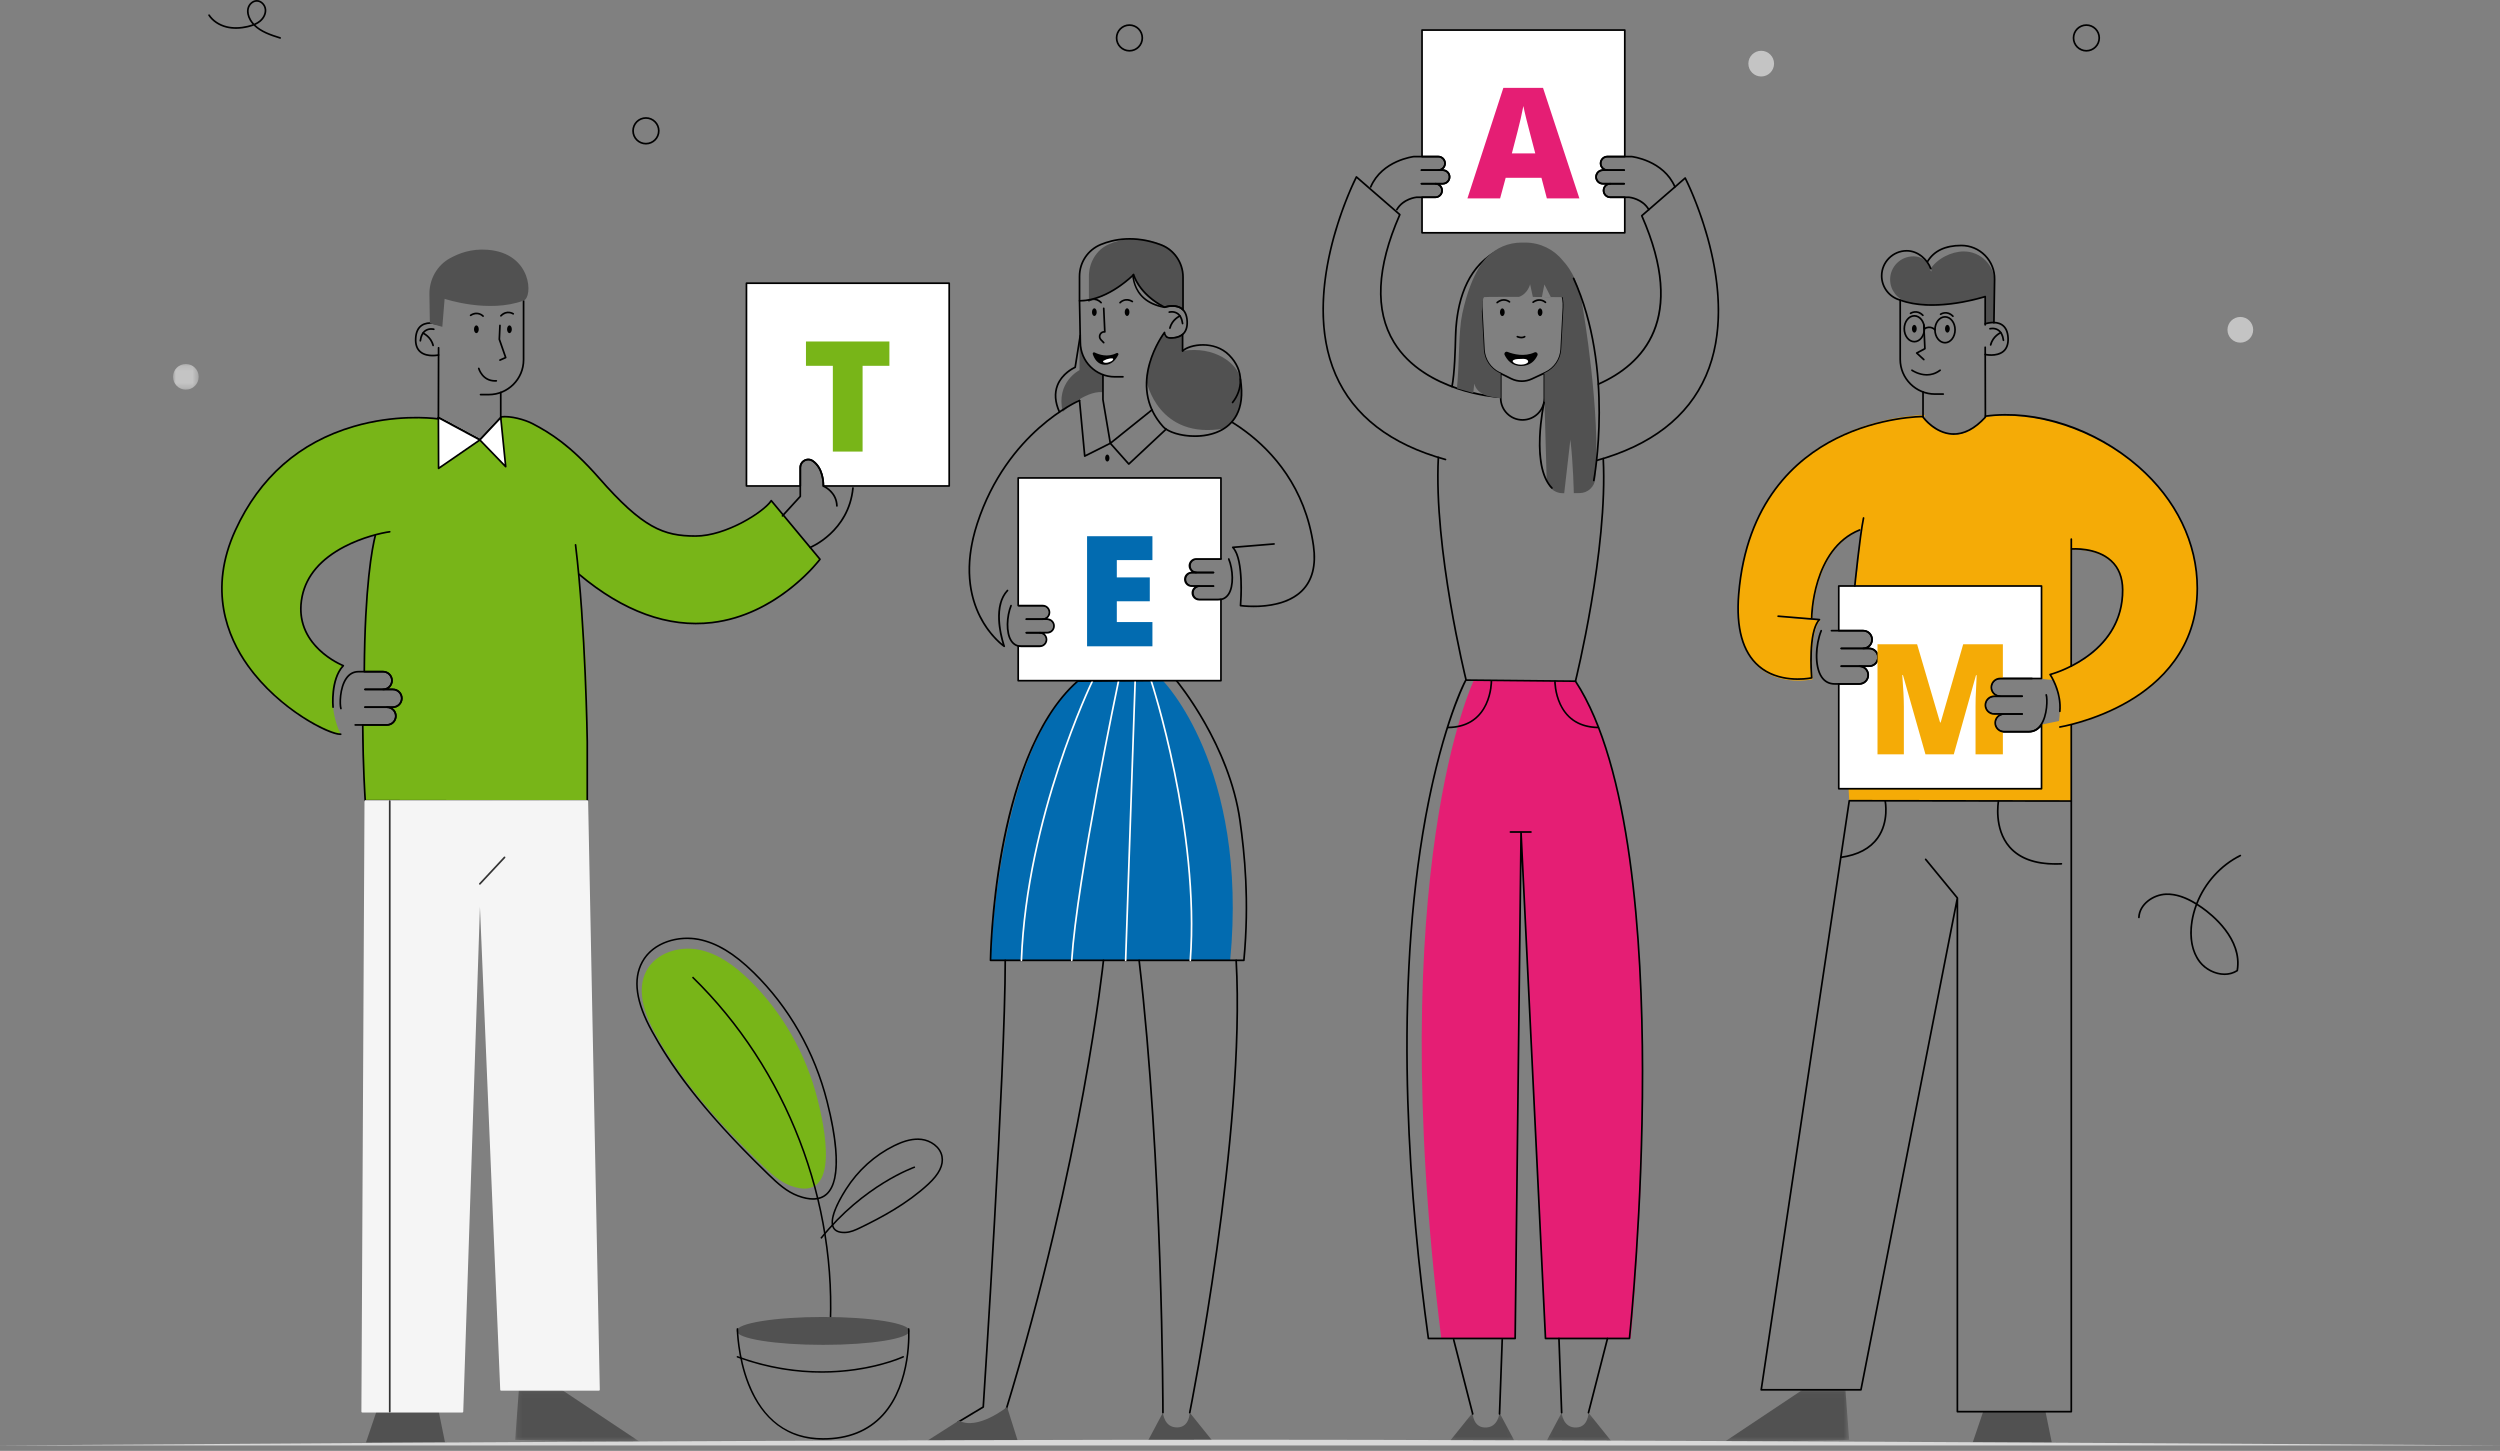 <svg xmlns="http://www.w3.org/2000/svg" xmlns:xlink="http://www.w3.org/1999/xlink" width="448" height="260" viewBox="0 0 448 260">
    <rect x="0" y="0" width="448" height="260" fill="#808080" stroke="none"/>
    <defs>
        <path id="prefix__a" d="M0.05 0.054L22.508 0.054 22.508 9.46 0.05 9.46z"/>
        <path id="prefix__c" d="M0.056 0.198L11.943 0.198 11.943 5.5 0.056 5.5z"/>
        <path id="prefix__e" d="M0.067 0.198L11.954 0.198 11.954 5.5 0.067 5.5z"/>
        <path id="prefix__g" d="M0.155 0.054L22.613 0.054 22.613 9.46 0.155 9.46z"/>
        <path id="prefix__i" d="M0 0.143L4.606 0.143 4.606 4.749 0 4.749z"/>
    </defs>
    <g fill="none" fill-rule="evenodd">
        <g>
            <g>
                <path fill="#78B518" d="M21.246 7.634c-2.564-2.501-5.568-4.762-9.087-5.452-3.52-.689-7.618.58-9.334 3.72C.888 9.45 2.5 13.845 4.458 17.38c4.928 8.897 11.906 16.492 19.237 23.554 1.465 1.41 3.003 2.84 4.914 3.546 9.315 3.445 5.933-11.205 4.835-15.528-2.04-8.025-6.255-15.52-12.198-21.318" transform="translate(-1) translate(32) translate(82.05 168)"/>
                <path fill="#000" d="M10.12.284c-3.068 0-6.384 1.288-7.947 4.16C.49 7.538 1.068 11.573 3.94 16.78c5.71 10.355 14.108 19.098 20.786 25.559 1.715 1.658 3.294 3.09 5.267 3.823 2.2.817 3.876.728 4.98-.264 1.393-1.253 1.93-3.931 1.594-7.96-.2-2.407-.716-5.26-1.53-8.48C32.79 20.58 28.24 12.592 21.877 6.358 18.422 2.974 15.322 1.104 12.12.474c-.64-.126-1.313-.19-2-.19M32.65 47c-.81 0-1.73-.19-2.756-.571-2.024-.752-3.627-2.205-5.365-3.886C11.788 30.218 6.7 22.373 3.691 16.917.769 11.62.19 7.494 1.924 4.308 3.9.673 8.577-.512 12.174.195c3.259.641 6.406 2.535 9.902 5.961 6.4 6.27 10.976 14.304 13.235 23.232 1.56 6.164 2.8 14.07-.15 16.721-.66.594-1.5.891-2.512.891M51.383 36.279c-1.216 0-2.546.373-4.125 1.15-3.488 1.718-6.461 4.407-8.599 7.778-2.064 3.254-2.85 5.655-2.212 6.76.309.537.972.79 1.968.75.907-.035 1.753-.411 2.685-.863 3.658-1.772 8.341-4.258 12.124-7.776 1.885-1.752 2.668-3.327 2.394-4.814-.311-1.684-2.014-2.755-3.536-2.943-.23-.028-.462-.042-.7-.042M38.223 53c-.997 0-1.675-.3-2.017-.894-.887-1.537.717-4.681 2.218-7.048 2.165-3.415 5.178-6.139 8.711-7.878 1.938-.955 3.522-1.315 4.982-1.136 1.623.2 3.441 1.353 3.776 3.17.294 1.588-.517 3.246-2.477 5.069-3.81 3.543-8.518 6.041-12.193 7.822-.961.466-1.835.854-2.796.891-.07.003-.137.004-.204.004" transform="translate(-1) translate(32) translate(82.05 168)"/>
                <path fill="#000" d="M35.794 71l-.282-.018C37 47.491 27.818 23.648 10.95 7.202L11.148 7c16.926 16.502 26.139 40.428 24.646 64" transform="translate(-1) translate(32) translate(82.05 168)"/>
                <path fill="#515151" d="M18.95 70.5c0 1.38 6.94 2.5 15.5 2.5 8.561 0 15.5-1.12 15.5-2.5S43.012 68 34.45 68c-8.56 0-15.5 1.12-15.5 2.5" transform="translate(-1) translate(32) translate(82.05 168)"/>
                <path fill="#000" d="M34.44 90c-7.904 0-11.696-5.409-13.486-9.946-1.93-4.897-2.003-9.859-2.003-9.909-.001-.079.062-.144.14-.145h.001c.078 0 .141.064.142.143 0 .049.073 4.964 1.986 9.81 2.556 6.476 7.003 9.76 13.22 9.76 4.453 0 8.016-1.422 10.588-4.224 5.214-5.683 4.623-15.239 4.617-15.335-.006-.08.053-.148.131-.154.075-.006.146.055.151.134.007.097.607 9.774-4.691 15.55C42.608 88.548 38.976 90 34.439 90" transform="translate(-1) translate(32) translate(82.05 168)"/>
                <path fill="#000" d="M34.208 78c-4.418 0-9.59-.682-15.165-2.726-.073-.027-.11-.108-.084-.182.028-.073.11-.11.182-.083 16.54 6.066 29.479.066 29.607.005.07-.034.155-.004.189.066s.004.155-.067.189c-.086.04-5.887 2.731-14.662 2.731M34.174 54l-.223-.17c7.69-9.609 16.815-12.8 16.907-12.83l.093.26c-.09.031-9.141 3.198-16.777 12.74" transform="translate(-1) translate(32) translate(82.05 168)"/>
            </g>
            <path fill="#F5AB06" d="M340.156 119.506l-.03-21.081.058.089s9.097-.752 9.147 7.306c.048 7.897-5.461 11.892-9.175 13.686m-2.18 9.699l-3.065.638c-.517.787-1.288 1.285-2.379 1.285h-4.404c-.878 0-1.59-.712-1.59-1.59 0-.879.712-1.59 1.59-1.59h-1.758c-.878 0-1.59-.713-1.59-1.591 0-.879.712-1.59 1.59-1.59h1.067c-.878 0-1.59-.713-1.59-1.59 0-.88.712-1.591 1.59-1.591h7.52c.066.162 1.894.25 1.894.25s1.791 2.763 1.126 7.369m24.726-23.645c0-19.666-21.5-33.082-37.972-30.85l.036.056c-5.41 6.283-10.043 1.32-11.025.112l.201-.499s-30.713-.14-33.367 32.2c-1.518 18.492 13.229 15.16 13.229 15.16s-.737-8.386 1.404-10.56l-7.49-.616 6.086.331s0-12.466 8.691-15.963l-.585 6.792c-.649 3.603-1.098 7.45-1.402 11.295h2.375c.879 0 1.59.712 1.59 1.59 0 .878-.711 1.59-1.59 1.59h1.067c.879 0 1.59.712 1.59 1.59 0 .88-.711 1.591-1.59 1.591h-1.758c.879 0 1.59.712 1.59 1.59 0 .879-.711 1.59-1.59 1.59h-2.173c-.304 11.47.369 20.93.369 20.93l39.786.057v-10.613l-.004-3.027c5.59-1.356 22.532-6.904 22.532-24.346" transform="translate(-1) translate(32)"/>
            <path fill="#FFF" d="M327.378 121.586h7.462v-16.577h-36.333v8.009h4.377c.879 0 1.59.712 1.59 1.59 0 .878-.711 1.59-1.59 1.59h1.067c.879 0 1.59.712 1.59 1.59 0 .879-.711 1.591-1.59 1.591h-1.758c.879 0 1.59.712 1.59 1.59 0 .879-.711 1.59-1.59 1.59h-3.686v18.784h36.333v-11.486c-.517.778-1.284 1.271-2.367 1.271h-4.405c-.878 0-1.59-.712-1.59-1.59 0-.879.712-1.59 1.59-1.59h-1.758c-.878 0-1.59-.713-1.59-1.591s.712-1.59 1.59-1.59h1.068c-.879 0-1.59-.712-1.59-1.59 0-.88.711-1.591 1.59-1.591" transform="translate(-1) translate(32)"/>
            <path fill="#000" d="M298.66 141.19h36.027v-10.878c-.565.644-1.308.97-2.215.97h-4.404c-.961 0-1.744-.783-1.744-1.744 0-.596.3-1.123.757-1.437h-.77c-.962 0-1.745-.783-1.745-1.744 0-.962.783-1.744 1.745-1.744h.08c-.457-.315-.757-.841-.757-1.437 0-.962.782-1.744 1.744-1.744h7.309v-16.27H298.66v7.702h4.224c.962 0 1.744.782 1.744 1.744 0 .595-.3 1.122-.757 1.437h.08c.962 0 1.744.782 1.744 1.744 0 .961-.782 1.744-1.744 1.744h-.77c.457.314.756.84.756 1.436 0 .962-.782 1.744-1.743 1.744h-3.534v18.476zm36.18.306h-36.333c-.085 0-.154-.068-.154-.153V122.56c0-.085.07-.154.154-.154h3.687c.792 0 1.436-.644 1.436-1.437 0-.792-.644-1.436-1.436-1.436-.085 0-.154-.069-.154-.154 0-.085.069-.153.154-.153h1.757c.793 0 1.437-.645 1.437-1.437s-.644-1.437-1.437-1.437h-1.067c-.085 0-.154-.069-.154-.154 0-.084.07-.153.154-.153.792 0 1.437-.645 1.437-1.437s-.645-1.437-1.437-1.437h-4.377c-.085 0-.154-.068-.154-.153v-8.009c0-.084.07-.153.154-.153h36.333c.085 0 .154.069.154.153v16.577c0 .085-.069.153-.154.153h-7.462c-.792 0-1.437.645-1.437 1.437s.645 1.437 1.437 1.437c.084 0 .153.069.153.153 0 .085-.069.154-.153.154h-1.067c-.793 0-1.438.645-1.438 1.437s.645 1.437 1.438 1.437h1.757c.085 0 .154.068.154.153 0 .085-.069.154-.154.154-.792 0-1.437.644-1.437 1.437 0 .792.645 1.436 1.437 1.436h4.404c.957 0 1.71-.404 2.24-1.201.038-.057.108-.082.173-.062.064.02.109.079.109.146v11.486c0 .085-.069.153-.154.153z" transform="translate(-1) translate(32)"/>
            <path fill="#515151" d="M315.207 48.654c-.587-1.583-1.554-2.717-3.341-2.717-2.295 0-4.155 1.86-4.155 4.155 0 1.92 1.302 3.535 3.07 4.012 5.18 1.774 13.966-.96 13.966-.96v4.784l1.571-.055.111-7.213c.048-3.085-2.444-5.61-5.529-5.604-2.143.003-4.844 1.253-6.079 3.337" transform="translate(-1) translate(32)"/>
            <path fill="#000" d="M312.474 58.913c0 .382-.19.692-.427.692-.236 0-.427-.31-.427-.692 0-.382.191-.692.427-.692s.427.31.427.692M318.401 58.913c0 .382-.191.692-.427.692s-.427-.31-.427-.692c0-.382.19-.692.427-.692.236 0 .427.31.427.692" transform="translate(-1) translate(32)"/>
            <path fill="#515151" d="M324.38 252.972L322.518 258.46 336.671 258.46 335.554 252.972z" transform="translate(-1) translate(32)"/>
            <g transform="translate(-1) translate(32) translate(277.86 249)">
                <mask id="prefix__b" fill="#fff">
                    <use xlink:href="#prefix__a"/>
                </mask>
                <path fill="#515151" d="M14.156 0.054L0.05 9.46 22.508 9.029 21.842 0.054z" mask="url(#prefix__b)"/>
            </g>
            <path fill="#000" d="M317.23 70.774h-1.48c-3.522 0-6.387-2.865-6.387-6.386v-10.56c0-.085.07-.154.154-.154.085 0 .153.07.153.154v10.56c0 3.352 2.727 6.079 6.08 6.079h1.48c.085 0 .153.069.153.153 0 .085-.068.154-.153.154" transform="translate(-1) translate(32)"/>
            <path fill="#000" d="M319.124 77.938c-.103 0-.206-.003-.309-.009-3.18-.175-5.246-2.968-5.332-3.087-.02-.026-.03-.058-.03-.09v-4.51c0-.085.07-.153.154-.153.085 0 .153.068.153.153V74.7c.262.338 2.238 2.768 5.074 2.923 1.96.106 3.909-.879 5.792-2.93l-.032-12.468c0-.085.068-.154.153-.154.085 0 .153.068.154.153l.032 12.528c0 .038-.014.075-.04.103-1.863 2.047-3.803 3.083-5.77 3.083" transform="translate(-1) translate(32)"/>
            <path fill="#000" d="M325.814 63.782c-.603 0-1.06-.097-1.1-.106-.083-.018-.135-.1-.117-.183.018-.083.1-.134.183-.117.02.004 2.001.423 3.13-.533.571-.484.835-1.248.784-2.27-.053-1.063-.394-1.813-1.014-2.23-1.137-.767-2.865-.178-2.882-.172-.08.028-.167-.014-.196-.094-.028-.08.015-.168.095-.196.076-.027 1.888-.646 3.154.206.705.474 1.092 1.305 1.15 2.47.056 1.123-.245 1.972-.894 2.521-.673.57-1.584.704-2.293.704" transform="translate(-1) translate(32)"/>
            <path fill="#000" d="M326.31 57.998h-.003c-.085-.001-.153-.071-.151-.156l.12-7.796c.024-1.57-.57-3.052-1.674-4.17-1.101-1.117-2.57-1.731-4.138-1.731h-.01c-2.821.005-4.814.957-5.923 2.83-.043.073-.138.096-.21.053-.074-.043-.098-.137-.054-.21 1.168-1.972 3.25-2.975 6.186-2.98h.01c1.651 0 3.198.647 4.358 1.822 1.161 1.178 1.787 2.737 1.762 4.391l-.12 7.796c-.002.084-.07.15-.154.15" transform="translate(-1) translate(32)"/>
            <path fill="#000" d="M324.747 58.375c-.085 0-.153-.069-.153-.154v-4.868c-1.372.419-9.423 2.703-15.131.562-2.008-.54-3.42-2.385-3.42-4.48 0-2.561 2.084-4.645 4.646-4.645 2.117 0 3.839 1.653 4.445 3.286.029.079-.012.167-.091.197-.08.03-.168-.011-.197-.09-.57-1.534-2.18-3.086-4.157-3.086-2.392 0-4.338 1.946-4.338 4.338 0 1.957 1.318 3.68 3.206 4.188 6.14 2.302 15.053-.595 15.142-.624.047-.016.098-.008.138.021.04.03.064.075.064.125v5.076c0 .085-.069.154-.154.154M313.748 64.59c-.038 0-.075-.013-.105-.04l-1.272-1.172c-.037-.033-.055-.083-.049-.132.007-.05.037-.093.08-.116l1.383-.735-.19-4.167c-.005-.084.06-.156.146-.16.093-.002.156.062.16.146l.195 4.263c.003.06-.029.115-.081.143l-1.277.68 1.114 1.024c.062.058.066.155.009.217-.03.033-.072.05-.113.05" transform="translate(-1) translate(32)"/>
            <path fill="#000" d="M318.968 56.824c-.04 0-.08-.016-.11-.047-.99-1.019-1.975-.366-2.017-.338-.07.048-.165.03-.213-.04-.048-.07-.03-.166.04-.214.012-.008 1.243-.823 2.41.378.059.06.057.158-.004.217-.03.03-.068.044-.106.044M313.581 56.66c-.04 0-.08-.015-.11-.046-.99-1.018-1.975-.366-2.016-.338-.07.047-.165.03-.214-.04-.048-.07-.03-.166.04-.214.013-.008 1.244-.824 2.41.378.06.06.058.158-.003.217-.03.03-.068.043-.107.043M314.292 67.319c-1.539 0-2.743-.835-2.76-.847-.07-.05-.086-.145-.037-.214.05-.07.144-.086.214-.037.103.073 2.557 1.767 4.872.003.066-.051.163-.038.215.03.051.067.038.163-.03.214-.836.638-1.698.85-2.474.85M328.017 61.133c-.076 0-.142-.056-.151-.134-.108-.828-.4-1.407-.87-1.72-.622-.412-1.347-.22-1.354-.218-.082.023-.166-.025-.189-.107-.022-.082.026-.167.108-.189.035-.01.868-.23 1.604.259.547.364.886 1.015 1.005 1.936.01.084-.048.16-.132.172l-.02.001" transform="translate(-1) translate(32)"/>
            <path fill="#000" d="M325.724 61.963c-.013 0-.025-.001-.037-.005-.083-.02-.133-.103-.112-.185.403-1.642 1.842-2.283 1.903-2.309.078-.034.168.002.202.08.034.077-.002.168-.08.202-.013.006-1.36.61-1.727 2.1-.018.07-.08.117-.15.117M319.916 252.818h20.105V143.7l-39.5-.057-15.734 105.259h17.569l17.242-87.944-5.642-6.868c-.053-.065-.044-.162.022-.216.065-.053.162-.044.216.022l5.686 6.922c.023.028.037.064.036.102v91.898zm20.259.308h-20.412c-.085 0-.154-.07-.154-.154v-90.474l-16.977 86.587c-.014.072-.077.124-.15.124h-17.873c-.045 0-.087-.02-.116-.054-.03-.034-.043-.078-.036-.123l15.78-105.565c.011-.076.075-.131.152-.131l39.786.057c.085 0 .153.069.153.153v109.426c0 .085-.068.154-.153.154zM338.125 130.433c-.074 0-.14-.054-.151-.129-.014-.084.043-.163.127-.176.06-.01 6.206-1.03 12.268-4.58 5.579-3.265 12.229-9.408 12.229-20.12 0-8.08-3.733-15.79-10.51-21.71-7.637-6.672-18.351-10.2-27.288-8.989-.087.01-.161-.047-.173-.131-.01-.084.048-.162.132-.173 9.16-1.242 19.711 2.23 27.531 9.061 6.845 5.98 10.615 13.772 10.615 21.941 0 10.862-6.737 17.084-12.39 20.391-6.11 3.576-12.303 4.603-12.366 4.613l-.024.002" transform="translate(-1) translate(32)"/>
            <path fill="#000" d="M338.125 127.631h-.014c-.084-.008-.146-.083-.139-.167.316-3.508-1.7-6.471-1.72-6.5-.03-.042-.036-.095-.018-.142.018-.047.057-.083.106-.095.13-.032 12.957-3.397 12.886-15.039-.014-2.16-.692-3.871-2.019-5.086-2.617-2.395-6.92-2.073-6.962-2.069-.08.008-.159-.055-.166-.14-.007-.084.056-.159.14-.166.182-.015 4.477-.338 7.194 2.148 1.393 1.274 2.106 3.061 2.12 5.311.068 11.064-11.244 14.793-12.914 15.282.435.705 1.94 3.403 1.659 6.523-.007.08-.074.14-.153.14M312.047 56.75c-.908 0-1.647.97-1.647 2.163 0 1.193.739 2.163 1.647 2.163.909 0 1.648-.97 1.648-2.163 0-1.192-.74-2.162-1.648-2.162m0 4.631c-1.077 0-1.954-1.107-1.954-2.469 0-1.362.877-2.47 1.954-2.47 1.078 0 1.955 1.108 1.955 2.47s-.877 2.47-1.955 2.47M317.547 56.937c-.908 0-1.647.97-1.647 2.163 0 1.192.739 2.162 1.647 2.162s1.647-.97 1.647-2.162c0-1.193-.739-2.163-1.647-2.163m0 4.632c-1.078 0-1.955-1.108-1.955-2.47 0-1.36.877-2.469 1.955-2.469 1.077 0 1.954 1.108 1.954 2.47 0 1.361-.877 2.47-1.954 2.47" transform="translate(-1) translate(32)"/>
            <path fill="#000" d="M315.746 59.253c-.042 0-.085-.018-.115-.052-.029-.031-.692-.763-1.704-.156-.072.043-.167.02-.21-.053-.044-.073-.02-.167.052-.21 1.237-.74 2.085.207 2.093.217.055.064.049.16-.015.216-.029.025-.065.038-.1.038M337.367 154.977c-3.767 0-6.579-1.039-8.369-3.094-2.923-3.357-2.033-8.315-2.024-8.365.016-.084.097-.138.18-.123.083.016.138.096.122.18-.009.048-.87 4.864 1.955 8.108 1.887 2.165 4.967 3.158 9.165 2.962.086-.012.157.061.16.146.004.084-.06.156-.146.16-.355.017-.703.026-1.043.026M298.872 153.79c-.076 0-.142-.055-.152-.133-.012-.083.047-.16.131-.172 2.994-.406 5.185-1.56 6.512-3.432 2.027-2.858 1.324-6.44 1.316-6.476-.017-.083.037-.164.12-.181.082-.017.164.036.181.12.008.037.737 3.75-1.366 6.714-1.38 1.944-3.64 3.141-6.721 3.559l-.021.001M291.178 121.849c-2.011 0-4.861-.418-7.126-2.385-2.91-2.527-4.131-6.899-3.63-12.994 1.36-16.587 10.302-24.399 17.562-28.031 7.872-3.938 15.523-3.952 15.58-3.944.085 0 .153.07.153.155 0 .084-.07.152-.154.152-.106-.008-7.663.017-15.452 3.917-7.186 3.598-16.034 11.338-17.384 27.776-.492 5.992.695 10.278 3.527 12.737 3.472 3.017 8.377 2.275 9.235 2.116-.085-1.09-.538-7.872 1.24-10.188l-7.105-.585c-.085-.006-.148-.08-.14-.165.006-.085.09-.146.165-.14l7.405.609c.06.005.111.043.132.1.02.055.007.118-.035.16-2.042 2.075-1.352 10.237-1.345 10.32.007.076-.044.146-.119.163-.024.005-1.044.227-2.51.227" transform="translate(-1) translate(32)"/>
            <path fill="#000" d="M293.653 110.904c-.084 0-.153-.07-.153-.154 0-.124.1-12.469 8.69-15.924.078-.031.167.006.199.085s-.007.168-.085.2c-8.397 3.377-8.497 15.517-8.497 15.64 0 .084-.069.153-.154.153M340.156 119.544c-.085 0-.154-.069-.154-.154l.02-22.784c0-.085.068-.153.153-.153.085 0 .153.068.153.153l-.019 22.785c0 .084-.068.153-.153.153M302.884 116.352h-3.933c-.085 0-.154-.069-.154-.154 0-.084.07-.153.154-.153h3.933c.792 0 1.437-.645 1.437-1.437s-.645-1.437-1.437-1.437h-5.69c-.085 0-.154-.069-.154-.153 0-.085.069-.154.153-.154h5.691c.962 0 1.744.782 1.744 1.744 0 .961-.782 1.744-1.744 1.744" transform="translate(-1) translate(32)"/>
            <path fill="#000" d="M303.952 119.533h-5c-.086 0-.154-.07-.154-.154 0-.085.068-.154.153-.154h5c.793 0 1.437-.644 1.437-1.436 0-.793-.644-1.437-1.436-1.437h-5c-.086 0-.154-.069-.154-.154 0-.084.068-.153.153-.153h5c.962 0 1.744.782 1.744 1.744 0 .961-.782 1.744-1.743 1.744" transform="translate(-1) translate(32)"/>
            <path fill="#000" d="M302.193 122.713h-4.404c-1.059 0-1.895-.444-2.484-1.32-1.353-2.009-1.096-5.941-.083-8.433.032-.079.121-.117.2-.085.079.032.116.122.084.2-.987 2.43-1.202 6.282.053 8.147.529.786 1.28 1.184 2.23 1.184h4.404c.793 0 1.437-.644 1.437-1.437 0-.792-.644-1.436-1.437-1.436h-3.242c-.085 0-.153-.07-.153-.154 0-.085.068-.154.153-.154h3.242c.962 0 1.744.783 1.744 1.744 0 .962-.782 1.744-1.744 1.744" transform="translate(-1) translate(32)"/>
            <path fill="#F5AB06" d="M312.545 115.454l4.116 14.006h.108l4.034-14.006h7.111v6.132h-.477c-.878 0-1.59.712-1.59 1.59 0 .878.712 1.59 1.59 1.59h-1.067c-.878 0-1.59.712-1.59 1.591 0 .878.712 1.59 1.59 1.59h1.544v.022c-.776.105-1.376.763-1.376 1.569 0 .805.6 1.463 1.376 1.568v4.075h-4.898v-8.65c0-.449.007-.948.02-1.497.014-.549.074-1.894.183-4.035h-.122l-3.98 14.182h-5.074l-4.035-14.209h-.121c.189 2.42.283 4.3.283 5.64v8.57h-4.722v-19.728h7.097z" transform="translate(-1) translate(32)"/>
            <path fill="#000" d="M340.175 143.7c-.085 0-.154-.069-.154-.154l-.004-13.64c0-.084.069-.153.154-.153.084 0 .153.068.153.153l.004 13.64c0 .085-.068.154-.153.154M301.383 105.163h-.016c-.084-.01-.146-.084-.137-.169.008-.087.872-8.805 1.567-12.206.017-.083.1-.137.18-.12.084.017.138.099.12.182-.69 3.385-1.553 12.087-1.562 12.175-.008.079-.074.138-.152.138M331.37 124.92h-3.933c-.961 0-1.744-.782-1.744-1.744s.783-1.744 1.744-1.744h5.69c.086 0 .155.069.155.154 0 .085-.07.153-.154.153h-5.69c-.793 0-1.438.645-1.438 1.437s.645 1.437 1.437 1.437h3.933c.085 0 .154.069.154.153 0 .085-.069.154-.154.154" transform="translate(-1) translate(32)"/>
            <path fill="#000" d="M331.37 128.1h-5c-.962 0-1.744-.782-1.744-1.743 0-.962.782-1.744 1.744-1.744h5c.085 0 .154.069.154.153 0 .085-.069.154-.154.154h-5c-.792 0-1.437.645-1.437 1.437s.645 1.437 1.437 1.437h5c.085 0 .154.068.154.153 0 .085-.069.154-.154.154" transform="translate(-1) translate(32)"/>
            <path fill="#000" d="M332.532 131.282h-4.404c-.962 0-1.744-.783-1.744-1.744 0-.962.782-1.744 1.744-1.744h3.242c.085 0 .154.068.154.153 0 .085-.069.154-.154.154h-3.242c-.792 0-1.437.644-1.437 1.437 0 .792.645 1.436 1.437 1.436h4.404c.83 0 1.518-.373 2.041-1.108 1.196-1.679 1.188-4.659.966-5.298-.027-.08.015-.167.095-.195.08-.028.167.014.195.095.234.675.248 3.815-1.005 5.576-.585.821-1.356 1.238-2.292 1.238" transform="translate(-1) translate(32)"/>
            <path fill="#515151" d="M162.45 56.932v9.392s-4.285 2.143-3.008 7.495c0 0 3.973-3.815 7.074-3.543l.134-3.124s-2.52-.47-3.632-3.566c-.565-1.571-.569-6.654-.569-6.654" transform="translate(-1) translate(32)"/>
            <path fill="#000" d="M165.529 55.935c0 .378-.19.685-.423.685-.234 0-.424-.307-.424-.685 0-.379.19-.685.424-.685.233 0 .423.306.423.685M171.397 55.935c0 .378-.19.685-.423.685-.234 0-.423-.307-.423-.685 0-.379.189-.685.423-.685.233 0 .423.306.423.685M167.817 82.081c0 .347-.174.628-.387.628-.214 0-.388-.281-.388-.628 0-.346.174-.627.388-.627.213 0 .387.281.387.627" transform="translate(-1) translate(32)"/>
            <path fill="#515151" d="M177.397 253.142l-2.82 5.302h11.886l-4.263-5.302s.002 2.552-2.146 2.651c-2.47.113-2.657-2.651-2.657-2.651" transform="translate(-1) translate(32)"/>
            <path fill="#000" d="M170.237 67.68h-1.466c-3.487 0-6.324-2.837-6.324-6.325l-.151-7.448c-.002-.085.065-.155.15-.157.093.005.155.066.157.15l.15 7.452c0 3.321 2.7 6.02 6.018 6.02h1.466c.085 0 .153.07.153.154 0 .085-.068.154-.153.154" transform="translate(-1) translate(32)"/>
            <path fill="#000" d="M167.969 79.589c-.019 0-.037-.003-.055-.01-.051-.02-.088-.064-.097-.118l-1.319-7.818-.002-4.491c0-.085.069-.154.154-.154.085 0 .153.069.153.154v4.465l1.273 7.535 7.255-5.821c.067-.053.164-.043.216.023.053.066.043.163-.023.216l-7.46 5.985c-.027.022-.061.034-.095.034M166.789 61.558c-.04 0-.08-.016-.11-.047l-.503-.523c-.293-.304-.361-.746-.174-1.124.16-.324.47-.528.82-.55l-.186-4.057c-.004-.085.061-.157.146-.16.086-.004.157.06.16.146l.194 4.22c.002.046-.016.09-.049.12s-.077.045-.122.04c-.35-.039-.585.169-.688.377-.103.207-.125.52.12.775l.503.523c.059.06.057.158-.005.217-.03.028-.068.043-.106.043M166.322 54.388c-.04 0-.08-.015-.11-.046-.979-1.008-1.954-.363-1.995-.335-.07.048-.165.03-.213-.04-.048-.07-.03-.166.04-.214.013-.008 1.232-.816 2.388.375.06.06.058.158-.003.217-.03.029-.069.043-.107.043M169.709 54.396c-.037 0-.073-.013-.102-.038-.063-.056-.07-.153-.014-.216.01-.011.986-1.1 2.405-.238.072.044.096.138.052.21-.044.073-.139.096-.211.052-1.194-.725-1.982.14-2.015.178-.03.034-.073.052-.115.052M165.16 63.162c.761.382 2.33.94 3.921.11.2-.104.422.103.321.305-.373.746-1.136 1.825-2.42 1.79-1.342-.036-1.925-1.19-2.159-1.912-.066-.205.144-.39.336-.293M180.918 58.134c-.076 0-.142-.056-.152-.134-.106-.82-.396-1.392-.861-1.701-.614-.408-1.331-.218-1.338-.216-.082.022-.166-.026-.19-.108-.022-.082.027-.166.108-.188.035-.01.861-.23 1.59.256.542.36.877 1.006.995 1.918.011.084-.048.16-.132.172h-.02" transform="translate(-1) translate(32)"/>
            <path fill="#000" d="M178.647 58.956c-.012 0-.024-.002-.037-.005-.082-.02-.133-.103-.112-.186.4-1.625 1.825-2.26 1.886-2.287.077-.033.167.003.201.08.034.078-.001.168-.08.202-.012.006-1.346.604-1.71 2.079-.016.07-.079.117-.148.117M177.68 55.21c-.009 0-.017 0-.026-.002-6.683-1.17-5.774-7.313-5.764-7.375.013-.084.09-.143.176-.128.083.014.14.093.127.176-.038.241-.867 5.907 5.513 7.024.084.015.14.094.125.178-.013.074-.077.127-.15.127" transform="translate(-1) translate(32)"/>
            <path fill="#026BB0" d="M177.276 121.858s15.475 15.41 12.173 50.238h-42.952s1.211-37.354 15.63-50.041l15.15-.197z" transform="translate(-1) translate(32)"/>
            <path fill="#000" d="M146.653 171.942h45.112c.982-10.512.138-18.796-.71-24.846-1.853-13.234-10.677-24.21-11.395-25.084l-17.473.196c-14.475 12.803-15.479 47.121-15.534 49.734m45.251.308h-45.407c-.04 0-.08-.017-.109-.046-.029-.03-.044-.069-.044-.11 0-.091.12-9.294 2.101-20.017 1.831-9.909 5.674-23.18 13.582-30.138.027-.024.062-.037.1-.038l17.603-.197c.044-.002.09.02.119.055.096.113 9.575 11.477 11.51 25.295.787 5.617 1.715 14.326.698 25.056-.007.08-.074.14-.153.14" transform="translate(-1) translate(32)"/>
            <path fill="#000" d="M182.201 253.295c-.01 0-.02 0-.03-.003-.084-.016-.138-.097-.12-.18.1-.5 10.055-50.253 8.316-81.007-.005-.085.06-.158.144-.163.098-.007.158.06.162.145 1.742 30.794-8.221 80.586-8.322 81.085-.014.073-.079.123-.15.123M177.397 253.295c-.085 0-.154-.068-.154-.153 0-.446-.048-44.957-4.266-81.028-.01-.084.05-.16.135-.171.085-.007.16.05.17.135 4.22 36.089 4.269 80.618 4.269 81.064 0 .085-.07.153-.154.153M149.138 253.295c-.015 0-.03-.002-.045-.006-.081-.025-.127-.111-.102-.192 13.861-45.269 17.563-80.664 17.599-81.017.009-.084.084-.145.168-.137.085.009.146.084.138.168-.036.353-3.741 35.779-17.611 81.076-.02.066-.081.108-.147.108M140.706 254.985c-.052 0-.103-.026-.132-.074-.043-.073-.02-.167.053-.21l4.423-2.658c.165-2.513 3.935-60.23 3.935-79.947 0-.085.068-.154.153-.154.085 0 .154.07.154.154 0 20.066-3.902 79.45-3.941 80.048-.003.05-.031.095-.074.121l-4.492 2.698c-.025.015-.052.022-.079.022" transform="translate(-1) translate(32)"/>
            <path fill="#FFF" d="M152.036 172.25h-.005c-.085-.004-.151-.075-.148-.16.956-25.713 12.618-49.862 12.736-50.103.037-.076.13-.107.205-.07.077.037.108.129.07.205-.117.24-11.75 24.334-12.704 49.98-.003.082-.071.147-.154.147M161.054 172.25h-.01c-.085-.006-.15-.08-.144-.164.956-14.708 8.33-49.805 8.404-50.158.018-.083.1-.136.182-.119.083.018.136.1.119.182-.075.353-7.444 35.428-8.398 50.115-.005.081-.073.143-.153.143M170.715 172.25h-.005c-.085-.004-.152-.075-.149-.16l1.71-50.174c.003-.085.076-.155.159-.149.084.004.15.075.148.16l-1.71 50.174c-.003.083-.07.148-.153.148M182.3 172.25h-.011c-.085-.007-.148-.08-.142-.165 1.741-23.261-6.942-49.863-7.03-50.129-.026-.08.018-.167.098-.194.08-.027.167.017.194.098.088.266 8.79 26.924 7.044 50.247-.006.081-.073.142-.153.142" transform="translate(-1) translate(32)"/>
            <path fill="#515151" d="M140.832 254.57c3.356 1.82 8.635-2.436 8.635-2.436l1.895 6.008-16.628.318 6.098-3.89z" transform="translate(-1) translate(32)"/>
            <path fill="#000" d="M171.28 83.311h-.006c-.042-.002-.08-.02-.108-.05l-3.234-3.636-4.479 2.245c-.046.023-.099.022-.143-.003-.045-.024-.074-.07-.079-.12l-.935-9.968c-.008-.084.054-.16.139-.167.085-.007.16.054.167.138l.914 9.745 4.384-2.197c.062-.03.137-.017.183.035l3.208 3.605 6.571-6.145c.062-.058.16-.054.217.008.058.062.055.159-.007.216l-6.686 6.253c-.03.027-.066.041-.105.041M155.928 111.11h-3.006c-.085 0-.153-.069-.153-.154 0-.085.068-.153.153-.153h3.006c.585 0 1.061-.476 1.061-1.062 0-.585-.476-1.062-1.061-1.062h-4.35c-.084 0-.153-.068-.153-.153 0-.085.07-.154.154-.154h4.349c.755 0 1.369.614 1.369 1.37 0 .754-.614 1.368-1.37 1.368" transform="translate(-1) translate(32)"/>
            <path fill="#000" d="M156.743 113.54h-3.82c-.086 0-.154-.068-.154-.153 0-.085.068-.153.153-.153h3.821c.586 0 1.062-.477 1.062-1.062 0-.586-.476-1.062-1.062-1.062h-3.82c-.086 0-.154-.069-.154-.154 0-.085.068-.153.153-.153h3.821c.755 0 1.37.614 1.37 1.369 0 .754-.615 1.369-1.37 1.369" transform="translate(-1) translate(32)"/>
            <path fill="#000" d="M155.4 115.972h-3.366c-.822 0-1.47-.345-1.929-1.025-1.04-1.546-.844-4.567-.066-6.479.032-.079.12-.116.2-.084.078.031.116.121.084.2-.75 1.847-.915 4.776.037 6.191.397.59.96.89 1.674.89h3.366c.586 0 1.062-.477 1.062-1.063 0-.585-.476-1.061-1.062-1.061h-2.478c-.085 0-.153-.069-.153-.154 0-.085.068-.153.153-.153h2.478c.755 0 1.369.614 1.369 1.368 0 .755-.614 1.37-1.369 1.37M186.451 102.75h-3.006c-.754 0-1.369-.613-1.369-1.368 0-.755.615-1.369 1.37-1.369h4.348c.085 0 .154.069.154.154 0 .085-.069.153-.154.153h-4.349c-.585 0-1.061.477-1.061 1.062 0 .585.476 1.062 1.061 1.062h3.006c.085 0 .154.069.154.153 0 .085-.069.154-.154.154" transform="translate(-1) translate(32)"/>
            <path fill="#000" d="M186.451 105.182h-3.821c-.755 0-1.37-.614-1.37-1.37 0-.754.615-1.368 1.37-1.368h3.821c.085 0 .154.069.154.153 0 .085-.069.154-.154.154h-3.821c-.586 0-1.062.476-1.062 1.062 0 .585.476 1.062 1.062 1.062h3.821c.085 0 .154.068.154.153 0 .085-.069.154-.154.154" transform="translate(-1) translate(32)"/>
            <path fill="#000" d="M187.339 107.612h-3.366c-.755 0-1.369-.614-1.369-1.369 0-.754.614-1.368 1.37-1.368h2.477c.085 0 .154.068.154.153 0 .085-.069.154-.154.154h-2.478c-.585 0-1.062.476-1.062 1.061 0 .586.477 1.062 1.062 1.062h3.366c.714 0 1.277-.299 1.674-.89.952-1.414.788-4.343.037-6.19-.032-.08.006-.169.084-.2.078-.032.168.005.2.084.778 1.912.974 4.933-.066 6.479-.458.68-1.107 1.024-1.929 1.024" transform="translate(-1) translate(32)"/>
            <path fill="#FFF" d="M155.847 108.526H151.46v-22.88h36.333v14.52h-4.43c-.67 0-1.215.545-1.215 1.216 0 .671.544 1.215 1.215 1.215h-.815c-.671 0-1.215.544-1.215 1.216 0 .67.544 1.215 1.215 1.215h1.343c-.671 0-1.215.544-1.215 1.215 0 .672.544 1.216 1.215 1.216h3.366c.192 0 .37-.021.536-.06v14.58h-36.333v-6.211c.154.032.317.05.492.05h3.366c.671 0 1.215-.544 1.215-1.215 0-.672-.544-1.216-1.215-1.216h1.344c.67 0 1.215-.544 1.215-1.215s-.544-1.216-1.215-1.216h-.816c.671 0 1.215-.544 1.215-1.215s-.544-1.215-1.215-1.215" transform="translate(-1) translate(32)"/>
            <path fill="#000" d="M151.615 121.826h36.026v-14.241c-.124.018-.252.027-.383.027h-3.366c-.755 0-1.369-.614-1.369-1.368 0-.428.198-.811.506-1.062h-.48c-.755 0-1.37-.614-1.37-1.369 0-.74.59-1.344 1.323-1.368-.309-.251-.506-.634-.506-1.063 0-.755.614-1.369 1.368-1.369h4.277V85.8h-36.026v22.572h4.232c.755 0 1.369.614 1.369 1.37 0 .427-.198.81-.507 1.061.733.025 1.322.63 1.322 1.369 0 .754-.614 1.369-1.369 1.369h-.48c.309.25.506.634.506 1.061 0 .755-.614 1.37-1.369 1.37h-3.366c-.113 0-.226-.008-.338-.023v5.877zm36.18.307H151.46c-.085 0-.154-.069-.154-.154v-6.211c0-.047.021-.09.057-.12.036-.029.084-.04.128-.03.153.031.303.047.461.047h3.366c.586 0 1.062-.477 1.062-1.063 0-.585-.476-1.061-1.062-1.061-.085 0-.153-.069-.153-.154 0-.085.068-.153.153-.153h1.343c.586 0 1.062-.477 1.062-1.062 0-.586-.476-1.062-1.062-1.062h-.815c-.085 0-.154-.069-.154-.154 0-.085.069-.153.154-.153.585 0 1.062-.476 1.062-1.062 0-.585-.477-1.062-1.062-1.062h-4.386c-.085 0-.154-.068-.154-.153v-22.88c0-.085.07-.153.154-.153h36.333c.085 0 .154.068.154.153v14.52c0 .086-.069.154-.154.154h-4.43c-.585 0-1.061.477-1.061 1.062 0 .586.476 1.062 1.061 1.062.085 0 .154.069.154.153 0 .085-.069.154-.154.154h-.815c-.586 0-1.062.476-1.062 1.062 0 .585.476 1.062 1.062 1.062h1.343c.085 0 .154.068.154.153 0 .085-.069.154-.154.154-.586 0-1.062.476-1.062 1.062 0 .585.476 1.061 1.062 1.061h3.366c.174 0 .343-.018.502-.055.046-.01.093 0 .13.03.036.029.058.073.058.12v14.58c0 .084-.069.153-.154.153z" transform="translate(-1) translate(32)"/>
            <path fill="#000" d="M148.955 115.972c-.03 0-.06-.01-.085-.026-.1-.066-9.9-6.8-4.896-22.167 5.387-16.545 18.286-22.102 18.416-22.156.078-.032.168.004.2.083.034.078-.003.168-.082.2-.128.054-12.9 5.563-18.242 21.968-4.35 13.362 2.624 20.083 4.387 21.52-.504-1.617-1.858-6.873.782-9.686.058-.062.155-.065.217-.007s.065.155.007.217c-2.95 3.143-.584 9.78-.56 9.847.023.063.003.133-.049.174-.028.021-.061.033-.095.033" transform="translate(-1) translate(32)"/>
            <path fill="#026BB0" d="M175.515 115.818L163.803 115.818 163.803 96.09 175.515 96.09 175.515 100.368 169.133 100.368 169.133 103.471 175.043 103.471 175.043 107.749 169.133 107.749 169.133 111.473 175.515 111.473z" transform="translate(-1) translate(32)"/>
            <path fill="#000" d="M193.647 108.818c-1.389 0-2.344-.136-2.37-.14-.08-.012-.138-.085-.13-.166.007-.082.697-8.244-1.346-10.319-.041-.042-.055-.105-.034-.16.02-.057.072-.096.131-.1l7.406-.61c.083-.007.158.056.165.14.007.085-.055.16-.14.166l-7.104.585c1.772 2.309 1.327 9.06 1.24 10.178 1.028.123 7.352.723 10.734-2.628 1.828-1.811 2.51-4.482 2.027-7.939-1.46-10.456-7.37-16.844-12.07-20.362-5.1-3.816-9.919-5.174-9.967-5.188-.082-.022-.13-.107-.107-.188.023-.082.108-.13.189-.108.048.014 4.914 1.383 10.06 5.231 4.75 3.553 10.723 10.007 12.2 20.573.497 3.558-.216 6.317-2.117 8.2-2.422 2.4-6.286 2.835-8.767 2.835" transform="translate(-1) translate(32)"/>
            <path fill="#FFF" d="M166.801 64.616c-.059.034-.122.078-.134.146-.016.098.087.172.181.205.39.134.816-.013 1.192-.18.126-.057.255-.12.342-.226.352-.434-.299-.35-.535-.313-.367.058-.724.183-1.046.368" transform="translate(-1) translate(32)"/>
            <path fill="#515151" d="M164.13 49.53c0-2.481 1.352-4.744 3.459-5.705 2.282-1.04 5.616-1.672 9.765.028 2.206.904 3.644 3.228 3.644 5.788v5.88c-1.068-1.214-3.017-.465-3.017-.465l-.301.074c-4.706-2.158-5.5-6.162-5.5-6.162s-3.454 3.991-8.05 4.912v-4.35z" transform="translate(-1) translate(32)"/>
            <path fill="#000" d="M179.119 54.671c.566 0 1.201.116 1.725.51v-5.54c0-2.505-1.57-4.773-3.907-5.644-4.657-1.735-8.349-.974-10.626-.03-2.253.934-3.708 3.118-3.708 5.563v4.219c4.994-.092 9.393-4.609 9.437-4.655.039-.04.097-.057.151-.042.055.015.096.059.11.114.007.033.811 3.303 5.393 5.724.19-.06.761-.219 1.425-.219m1.879 1.003c-.041 0-.08-.016-.11-.047-1.094-1.13-3.137-.433-3.157-.426-.04.014-.085.011-.122-.009-4.067-2.128-5.253-4.858-5.534-5.702-.909.873-5.027 4.567-9.626 4.567-.085 0-.153-.069-.153-.154V49.53c0-2.57 1.53-4.865 3.897-5.846 2.329-.966 6.1-1.745 10.852.025 2.456.915 4.107 3.3 4.107 5.931v5.88c0 .063-.039.12-.097.143-.018.007-.038.011-.057.011" transform="translate(-1) translate(32)"/>
            <path fill="#000" d="M178.737 60.757c-.598 0-1.05-.097-1.09-.105-.083-.019-.135-.1-.117-.183.018-.083.1-.135.183-.117.02.004 1.98.419 3.097-.527.566-.48.827-1.236.777-2.248-.053-1.052-.39-1.794-1.004-2.207-1.13-.759-2.835-.175-2.852-.169-.08.028-.168-.014-.196-.094-.028-.08.014-.168.094-.196.076-.026 1.87-.64 3.125.204.698.47 1.081 1.293 1.14 2.447.055 1.113-.243 1.953-.886 2.498-.667.564-1.569.697-2.271.697" transform="translate(-1) translate(32)"/>
            <path fill="#515151" d="M191.28 67.918c-.467-2.804-4.69-5.982-10.36-5.033v-2.954c-.72.616-1.803.684-2.548.641-.47-.027-.835-.419-.843-.89 0 0-2.947 3.872-3.116 8.678l.043-.058s2.042 10.565 13.894 8.493c2.248-1.437 3.715-4.17 2.93-8.877" transform="translate(-1) translate(32)"/>
            <path fill="#000" d="M183.11 78.315c-2.54 0-4.895-.759-5.789-1.75-6.88-7.63.166-16.99.238-17.085.04-.052.109-.072.171-.051.062.02.104.079.104.145.002.452.352.821.798.84.649.025 1.554-.056 2.186-.598.046-.04.11-.049.164-.023.055.025.09.079.09.139v2.954c0 .085-.07.154-.154.154-.085 0-.153-.069-.153-.154v-2.648c-.678.438-1.521.51-2.146.482-.476-.02-.873-.33-1.025-.759-1.114 1.63-6.076 9.71-.045 16.398 1.342 1.488 6.442 2.427 9.956.732 2.173-1.048 4.566-3.486 3.622-9.147-.014-.084.043-.163.127-.177.08-.015.162.043.176.126.975 5.849-1.524 8.38-3.792 9.475-1.39.67-2.993.947-4.528.947" transform="translate(-1) translate(32)"/>
            <path fill="#000" d="M189.875 72.28c-.034 0-.068-.01-.097-.033-.066-.053-.076-.15-.023-.216 1.7-2.118 2.168-5.507-.62-8.303-2.654-2.662-6.937-1.814-8.112-.73-.061.058-.159.054-.216-.009-.058-.062-.054-.16.008-.217 1.427-1.317 5.908-1.899 8.538.74 2.922 2.93 2.428 6.487.641 8.711-.03.038-.074.058-.12.058M158.846 73.973c-.06 0-.115-.034-.14-.091-.804-1.79-.921-3.437-.35-4.892.816-2.08 2.755-3.082 3.176-3.279l.892-5.598c.013-.084.09-.141.175-.128.084.014.141.093.128.176l-.905 5.68c-.008.053-.042.097-.091.118-.022.01-2.241.976-3.09 3.145-.539 1.376-.423 2.94.345 4.652.034.078 0 .168-.077.203-.02.01-.042.014-.063.014" transform="translate(-1) translate(32)"/>
            <path fill="#FFF" d="M257.048 28.06h3.113V5.384h-36.333V28.06h2.903c.671 0 1.215.545 1.215 1.216 0 .671-.544 1.215-1.215 1.215h.815c.672 0 1.216.544 1.216 1.216 0 .671-.544 1.215-1.216 1.215h-1.343c.671 0 1.215.544 1.215 1.215 0 .672-.544 1.216-1.215 1.216h-2.375v6.364h36.333v-6.364h-2.585c-.671 0-1.215-.544-1.215-1.216 0-.67.544-1.215 1.215-1.215h-1.343c-.671 0-1.215-.544-1.215-1.215 0-.672.544-1.216 1.215-1.216h.815c-.67 0-1.215-.544-1.215-1.215s.544-1.216 1.215-1.216" transform="translate(-1) translate(32)"/>
            <path fill="#000" d="M223.982 41.563h36.026v-6.057h-2.432c-.755 0-1.369-.614-1.369-1.369 0-.428.198-.81.506-1.061h-.48c-.755 0-1.37-.615-1.37-1.37 0-.739.59-1.343 1.323-1.367-.309-.252-.506-.635-.506-1.063 0-.755.614-1.37 1.369-1.37h2.959V5.538h-36.026v22.37h2.749c.755 0 1.369.614 1.369 1.369 0 .428-.198.811-.507 1.063.734.024 1.323.628 1.323 1.368 0 .754-.615 1.369-1.37 1.369h-.48c.309.25.506.633.506 1.061 0 .755-.614 1.37-1.369 1.37h-2.221v6.056zm36.18.308h-36.334c-.084 0-.153-.07-.153-.154v-6.364c0-.085.069-.154.153-.154h2.375c.586 0 1.062-.476 1.062-1.062 0-.585-.476-1.061-1.062-1.061-.085 0-.153-.07-.153-.154 0-.085.068-.154.153-.154h1.344c.585 0 1.061-.476 1.061-1.061 0-.586-.476-1.062-1.061-1.062h-.816c-.085 0-.154-.069-.154-.154 0-.085.07-.153.154-.153.586 0 1.062-.477 1.062-1.062 0-.586-.476-1.062-1.062-1.062h-2.903c-.084 0-.153-.069-.153-.154V5.384c0-.085.069-.154.153-.154h36.334c.084 0 .153.069.153.154V28.06c0 .085-.069.154-.153.154h-3.113c-.586 0-1.062.476-1.062 1.062 0 .585.476 1.062 1.062 1.062.084 0 .153.068.153.153 0 .085-.069.154-.153.154h-.816c-.586 0-1.062.476-1.062 1.062 0 .585.476 1.061 1.062 1.061h1.343c.085 0 .154.07.154.154 0 .085-.069.154-.154.154-.586 0-1.062.476-1.062 1.061 0 .586.476 1.062 1.062 1.062h2.586c.084 0 .153.069.153.154v6.364c0 .085-.069.154-.153.154z" transform="translate(-1) translate(32)"/>
            <path fill="#E51E74" d="M251.325 122.071l-18.202-.182s-16.323 33.86-5.843 117.964h13.236l1.056-90.652 4.38 90.652h15.274s8.99-88.147-9.901-117.782" transform="translate(-1) translate(32)"/>
            <path fill="#000" d="M244.558 55.951c0 .378.189.685.423.685.233 0 .423-.307.423-.685 0-.378-.19-.685-.423-.685-.234 0-.423.307-.423.685M237.793 55.951c0 .378.189.685.423.685.233 0 .423-.307.423-.685 0-.378-.19-.685-.423-.685-.234 0-.423.307-.423.685M245.948 54.333c-.038 0-.077-.014-.106-.042-.036-.035-.893-.832-2.023-.01-.068.049-.164.034-.214-.035-.05-.068-.035-.164.033-.214 1.342-.978 2.406.027 2.417.038.06.059.062.155.003.216-.03.032-.07.047-.11.047M237.287 54.376c-.044 0-.088-.019-.118-.055-.055-.065-.046-.162.019-.216 1.273-1.066 2.402-.137 2.413-.127.065.054.073.15.02.216-.055.064-.152.073-.217.019-.039-.032-.949-.77-2.019.127-.029.024-.064.036-.098.036" transform="translate(-1) translate(32)"/>
            <g transform="translate(-1) translate(32) translate(228.58 252.96)">
                <mask id="prefix__d" fill="#fff">
                    <use xlink:href="#prefix__c"/>
                </mask>
                <path fill="#515151" d="M9.123.198l2.82 5.302H.056L4.32.198s-.001 2.553 2.147 2.65c2.469.114 2.657-2.65 2.657-2.65" mask="url(#prefix__d)"/>
            </g>
            <path fill="#000" d="M246.098 239.7h14.761c.198-1.916 2.35-23.352 2.326-47.8-.024-23.481-2.117-54.612-11.944-69.676l-19.473-.195c-.47.918-4.726 9.565-7.655 27.345-5.154 31.295-2.314 66.367.987 90.325h15.264l1.054-90.5c0-.082.068-.15.151-.151.079.001.152.063.156.146l4.373 90.505zm14.9.307h-15.046c-.082 0-.15-.065-.154-.147l-4.133-85.535-.996 85.53c0 .084-.07.152-.154.152h-15.549c-.076 0-.141-.057-.152-.133-3.313-23.99-6.175-59.179-1-90.574 2.479-15.035 6.138-24.562 7.727-27.498.027-.05.078-.084.136-.081l19.65.197c.05 0 .098.026.126.069 9.907 15.102 12.015 46.356 12.039 69.915.025 25.512-2.319 47.746-2.342 47.967-.009.079-.074.138-.153.138z" transform="translate(-1) translate(32)"/>
            <g transform="translate(-1) translate(32) translate(245.96 252.96)">
                <mask id="prefix__f" fill="#fff">
                    <use xlink:href="#prefix__e"/>
                </mask>
                <path fill="#515151" d="M2.888.198L.068 5.5h11.886L7.691.198s.002 2.553-2.147 2.65C3.076 2.963 2.888.199 2.888.199" mask="url(#prefix__f)"/>
            </g>
            <path fill="#E51E74" d="M244.12 27.486l-.85-3.238c-.198-.72-.439-1.651-.722-2.794-.283-1.142-.47-1.96-.56-2.455-.081.458-.24 1.214-.479 2.267-.238 1.052-.767 3.126-1.585 6.22h4.196zm2.078 8.07l-.971-3.698h-6.41l-.998 3.697h-5.857l6.437-19.808h7.11l6.518 19.808h-5.829z" transform="translate(-1) translate(32)"/>
            <path fill="#000" d="M241.84 47.537c-1.99 0-3.841.796-5.211 2.24-1.37 1.444-2.067 3.335-1.962 5.323l.4 7.554c.098 1.712 1.115 3.247 2.653 4.006l2.153 1.062c1.131.558 2.436.573 3.58.039l2.418-1.129c1.594-.743 2.647-2.295 2.748-4.05l.396-7.482c.105-1.988-.592-3.879-1.963-5.323-1.37-1.444-3.22-2.24-5.211-2.24m-.138 20.921c-.672 0-1.343-.154-1.966-.461l-2.153-1.062c-1.637-.808-2.72-2.441-2.825-4.264l-.398-7.555c-.11-2.073.616-4.044 2.045-5.55 1.429-1.506 3.359-2.336 5.435-2.336 2.076 0 4.006.83 5.434 2.335 1.429 1.507 2.156 3.478 2.046 5.551l-.395 7.482c-.108 1.87-1.229 3.521-2.925 4.313l-2.419 1.128c-.599.28-1.24.42-1.88.42" transform="translate(-1) translate(32)"/>
            <path fill="#000" d="M241.647 60.642c-.416 0-.783-.163-.806-.174-.077-.035-.11-.126-.076-.203.035-.077.126-.111.203-.077.008.004.72.32 1.17.013.07-.047.165-.03.213.04.048.07.03.166-.04.214-.206.14-.442.187-.664.187M239.138 63.056c1.076.423 3.012.928 4.846.093.328-.15.674.2.525.528-.383.845-1.212 1.91-2.954 1.91-1.647 0-2.507-1.127-2.923-1.982-.16-.327.167-.682.506-.549" transform="translate(-1) translate(32)"/>
            <path fill="#FFF" d="M241.64 64.315c.283-.012.573-.021.842.07.192.066.388.227.363.428-.02.164-.178.272-.328.34-.587.269-1.279.25-1.89.043-.3-.102-.855-.462-.367-.697.39-.188.956-.165 1.38-.184" transform="translate(-1) translate(32)"/>
            <path fill="#000" d="M241.84 75.403c-2.242 0-4.067-1.825-4.067-4.068v-4.402c0-.085.069-.154.154-.154.085 0 .153.069.153.154v4.402c0 2.074 1.687 3.76 3.76 3.76 2.074 0 3.761-1.686 3.761-3.76v-4.402c0-.085.069-.154.154-.154.084 0 .153.07.153.154v4.402c0 2.243-1.825 4.068-4.067 4.068M255.017 82.695c-.067 0-.129-.045-.148-.113-.022-.081.026-.166.108-.188 9.804-2.697 16.393-7.78 19.586-15.11 6.283-14.419-2.632-33.132-3.627-35.136l-7.544 6.552c8.11 18.528.187 26.69-7.896 30.277-.077.034-.169 0-.203-.078s0-.168.078-.203c7.971-3.536 15.776-11.607 7.694-29.976-.027-.061-.01-.133.04-.177l7.779-6.756c.035-.03.084-.043.129-.035.046.01.086.039.107.08.105.201 10.395 20.265 3.725 35.575-3.232 7.418-9.89 12.56-19.787 15.283-.013.003-.027.005-.04.005M248.848 253.312c-.083 0-.15-.065-.154-.148l-.483-13.305c-.003-.085.063-.156.148-.16h.006c.082 0 .15.066.153.148l.483 13.306c.003.085-.063.155-.147.159h-.006zM253.652 253.312c-.013 0-.026-.002-.038-.005-.083-.02-.132-.105-.111-.187l3.413-13.305c.02-.082.106-.132.187-.11.082.02.131.104.11.186l-3.413 13.305c-.017.07-.08.116-.148.116M237.716 253.533h-.006c-.085-.003-.15-.074-.148-.16l.483-13.304c.004-.085.064-.139.16-.148.084.003.15.074.147.159l-.483 13.305c-.003.083-.07.148-.153.148M232.912 253.533c-.069 0-.131-.046-.149-.115l-3.413-13.306c-.021-.082.028-.166.11-.186.082-.021.166.028.187.11l3.414 13.305c.02.083-.029.166-.111.187-.013.004-.026.005-.038.005M243.35 149.25h-3.685c-.085 0-.154-.07-.154-.154 0-.085.069-.154.154-.154h3.684c.085 0 .154.069.154.154 0 .084-.069.153-.154.153" transform="translate(-1) translate(32)"/>
            <path fill="#000" d="M251.325 122.225c-.012 0-.025-.002-.037-.005-.082-.02-.132-.104-.112-.186.058-.234 5.818-23.562 4.973-39.858-.005-.085.06-.157.145-.162.085-.004.157.061.161.146.849 16.342-4.923 39.714-4.981 39.948-.017.07-.08.117-.149.117M228.035 82.499c-.013 0-.027-.002-.04-.006-9.898-2.723-16.555-7.865-19.787-15.282-6.67-15.31 3.62-35.374 3.724-35.575.022-.042.062-.072.108-.08.045-.009.094.004.13.035l7.778 6.755c.05.044.067.116.04.178-4.146 9.421-4.503 17.067-1.063 22.725 5.357 8.809 18.253 9.728 18.383 9.736.084.006.149.079.143.163-.005.085-.063.15-.163.144-.032-.002-3.326-.224-7.244-1.546-3.622-1.221-8.537-3.66-11.382-8.338-3.482-5.727-3.146-13.433 1-22.904l-7.545-6.552c-.995 2.004-9.91 20.72-3.627 35.137 3.193 7.328 9.783 12.411 19.586 15.108.082.023.13.107.108.189-.02.068-.081.113-.149.113" transform="translate(-1) translate(32)"/>
            <path fill="#000" d="M231.728 122.028c-.069 0-.132-.046-.15-.116-.058-.234-5.829-23.607-4.98-39.949.004-.084.068-.149.16-.145.085.004.15.076.146.161-.846 16.297 4.914 39.625 4.973 39.858.02.083-.03.166-.112.187-.013.003-.025.004-.037.004M255.427 130.519h-.002c-7.943-.103-7.931-8.363-7.93-8.446 0-.084.07-.152.153-.152h.002c.085.001.153.07.152.156 0 .02-.013 2.044.924 4.05 1.247 2.669 3.502 4.043 6.703 4.085.084 0 .152.07.151.155 0 .084-.07.152-.153.152M228.48 130.519c-.085 0-.153-.068-.154-.152-.001-.084.066-.154.151-.155 3.2-.042 5.456-1.416 6.703-4.086.937-2.005.925-4.03.924-4.05 0-.084.067-.154.152-.155.082.001.154.067.155.152.001.083.013 8.343-7.93 8.446h-.002zM229.196 69.435l-.03-.003c-.084-.017-.137-.098-.12-.181.475-2.346.586-6.79.64-8.927.119-4.754 1.279-11.148 6.131-14.604 2.91-2.073 5.726-2.098 5.846-2.098.085 0 .154.069.154.154 0 .085-.07.153-.154.153-.028 0-2.85.027-5.682 2.05-2.615 1.87-5.777 5.876-5.988 14.353-.054 2.145-.166 6.607-.646 8.98-.015.073-.08.123-.15.123" transform="translate(-1) translate(32)"/>
            <path fill="#515151" d="M245.307 53.222l.448-2.25 1.145 2.25h-1.593zm7.356 2.044c-.575-4.122-1.974-6.807-3.588-8.555-1.585-1.976-4.018-3.242-6.748-3.242h-.14c-.332-.013-.524 0-.524 0-2.375 0-4.526.958-6.089 2.508 0 0-2.827 2.283-4.532 10.235-.71 3.308-.474 8.269-.957 13.385l2.929.836.176-1.69c.28 1.048.933 1.683 2.24 2.167.538.2 2.497.482 2.497.482v-4.46l-.275-.135c-1.59-.785-2.637-2.364-2.74-4.135l-.363-6.892.264-2.52c.007-.065 6.387-.049 6.387-.049 1.612-.571 1.996-2.26 1.996-2.26l.493 2.272c2.875.016 5.338.037 5.341.037.122.597.171 1.22.138 1.858l-.395 7.482c-.105 1.81-1.194 3.415-2.837 4.181l-.346.162h.165v4.402l.4 14.293c.044 1.53 1.296 2.748 2.827 2.748h.326l1.104-9.596c.511 4.258.614 9.588.614 9.588l1.054-.006c1.465-.009 2.672-1.136 2.801-2.595 1.02-11.535-2.218-30.5-2.218-30.5z" transform="translate(-1) translate(32)"/>
            <path fill="#000" d="M247.11 87.61c-.04 0-.079-.015-.109-.046-1.657-1.696-2.403-4.82-2.218-9.284.138-3.306.764-6.158.77-6.186.02-.082.1-.134.184-.117.083.019.135.1.116.184-.024.112-2.45 11.28 1.368 15.189.059.06.058.157-.003.217-.03.029-.069.043-.107.043M254.608 86.252c-.01 0-.02-.001-.029-.003-.083-.016-.137-.097-.122-.18.039-.198 3.743-20.047-3.61-36.115-.034-.077 0-.168.076-.204.077-.035.169-.001.204.076 7.394 16.159 3.67 36.102 3.632 36.302-.014.073-.079.124-.15.124M269.149 33.651c-.06 0-.117-.035-.142-.093-2.007-4.692-7.57-5.339-7.626-5.345h-4.332c-.586 0-1.062.477-1.062 1.063 0 .585.476 1.062 1.062 1.062h3.005c.085 0 .154.068.154.153 0 .085-.07.154-.154.154h-3.005c-.755 0-1.37-.614-1.37-1.37 0-.754.615-1.368 1.37-1.368h4.348c.074.007 5.816.675 7.893 5.53.033.078-.003.168-.081.201-.02.01-.04.013-.06.013" transform="translate(-1) translate(32)"/>
            <path fill="#000" d="M260.054 33.075h-3.821c-.755 0-1.37-.614-1.37-1.368 0-.755.615-1.37 1.37-1.37h3.821c.085 0 .154.07.154.154 0 .085-.069.154-.154.154h-3.821c-.586 0-1.062.476-1.062 1.062 0 .585.476 1.061 1.062 1.061h3.821c.085 0 .154.069.154.154 0 .085-.069.153-.154.153" transform="translate(-1) translate(32)"/>
            <path fill="#000" d="M264.465 37.718c-.053 0-.105-.027-.133-.077-1.091-1.894-3.381-2.133-3.404-2.136l-3.352.001c-.755 0-1.369-.614-1.369-1.369s.614-1.369 1.37-1.369h2.477c.085 0 .154.07.154.154 0 .085-.069.154-.154.154h-2.478c-.586 0-1.062.476-1.062 1.061 0 .586.476 1.062 1.062 1.062h3.366c.115.01 2.484.254 3.656 2.29.042.073.017.167-.056.209-.024.014-.05.02-.077.02M214.63 33.651c-.02 0-.04-.004-.06-.013-.078-.033-.114-.123-.08-.201 2.077-4.855 7.818-5.523 7.876-5.53h4.365c.755 0 1.369.614 1.369 1.369s-.614 1.369-1.369 1.369h-3.006c-.085 0-.153-.069-.153-.154 0-.085.068-.153.153-.153h3.006c.586 0 1.062-.477 1.062-1.062 0-.586-.476-1.062-1.062-1.062h-4.35c-.039.005-5.604.657-7.61 5.344-.024.058-.08.093-.14.093" transform="translate(-1) translate(32)"/>
            <path fill="#000" d="M227.547 33.075h-3.822c-.085 0-.153-.068-.153-.153 0-.085.068-.154.153-.154h3.822c.585 0 1.061-.476 1.061-1.061 0-.586-.476-1.062-1.061-1.062h-3.822c-.085 0-.153-.069-.153-.154 0-.085.068-.153.153-.153h3.822c.754 0 1.369.614 1.369 1.369 0 .754-.615 1.368-1.37 1.368" transform="translate(-1) translate(32)"/>
            <path fill="#000" d="M219.314 37.718c-.026 0-.052-.006-.076-.02-.074-.042-.1-.136-.057-.21 1.172-2.035 3.542-2.279 3.642-2.288h3.38c.586 0 1.062-.477 1.062-1.063 0-.585-.476-1.061-1.062-1.061h-2.478c-.085 0-.153-.07-.153-.154 0-.085.068-.154.153-.154h2.478c.755 0 1.37.614 1.37 1.37 0 .754-.615 1.368-1.37 1.368h-3.366c-.008.002-2.298.241-3.39 2.135-.028.05-.08.077-.133.077" transform="translate(-1) translate(32)"/>
            <path fill="#FFF" d="M102.765 50.751v36.334h9.646v-3.306c0-1.15 1.294-1.835 2.238-1.179 1.955 1.359 1.908 4.194 1.897 4.485h22.552V50.75h-36.333z" transform="translate(-1) translate(32)"/>
            <path fill="#000" d="M116.702 86.93h22.242V50.906h-36.026V86.93h9.34v-3.152c0-.592.326-1.13.852-1.405.53-.277 1.138-.24 1.627.1 1.823 1.267 1.963 3.754 1.965 4.457m22.396.307h-22.552c-.041 0-.08-.017-.11-.047-.029-.03-.044-.07-.043-.112.01-.308.05-3.046-1.831-4.353-.394-.273-.883-.303-1.31-.08-.43.225-.688.649-.688 1.133v3.305c0 .085-.069.154-.153.154h-9.646c-.085 0-.154-.069-.154-.154V50.751c0-.085.069-.153.154-.153h36.333c.085 0 .153.068.153.153v36.333c0 .085-.068.154-.153.154" transform="translate(-1) translate(32)"/>
            <path fill="#78B518" d="M107.207 89.715c-1.229 1.974-8.077 6.346-13.552 6.346-6.06 0-9.724-1.74-17.324-10.415-5.196-5.93-8.811-8.096-11.847-9.697-1.433-.756-4.022-1.465-5.69-1.239l.037.056-.067.077h-.03l.009.024c-1.519 1.75-3.752 3.974-3.752 3.974l-7.43-3.997-.154.206c-2.119-.27-25.824-2.743-36.232 19.98-10.378 22.654 15.66 36.846 18.884 36.54 0 0-3.531-6.603.46-12.283 0 0-9.211-3.531-7.37-12.436 1.79-8.648 12.493-10.772 13.108-10.887-.598 2.362-1.88 9.172-1.977 24.4h3.37c.879 0 1.591.712 1.591 1.59 0 .879-.712 1.59-1.59 1.59h1.757c.879 0 1.59.713 1.59 1.591 0 .879-.711 1.59-1.59 1.59h-1.067c.878 0 1.59.713 1.59 1.59 0 .88-.712 1.592-1.59 1.592h-4.333c.04 7.897.444 13.582.444 13.582l39.787.057v-10.613s.258-15.21-1.563-30.091c25.4 21.3 43.266-2.62 43.266-2.62l-8.735-10.507z" transform="translate(-1) translate(32)"/>
            <path fill="#000" d="M74.239 143.7l-39.787-.058c-.08 0-.147-.062-.153-.142-.004-.057-.405-5.78-.445-13.593 0-.04.016-.08.045-.109.029-.029.068-.045.109-.045h4.333c.792 0 1.437-.645 1.437-1.437s-.645-1.437-1.437-1.437c-.085 0-.153-.068-.153-.153 0-.085.068-.154.153-.154h1.067c.793 0 1.437-.645 1.437-1.437s-.644-1.437-1.437-1.437h-1.757c-.085 0-.154-.068-.154-.153 0-.085.069-.154.154-.154.792 0 1.436-.644 1.436-1.437 0-.792-.644-1.436-1.436-1.436h-3.37c-.042 0-.08-.017-.11-.046-.029-.029-.045-.068-.044-.109.098-15.379 1.418-22.212 1.98-24.436.022-.083.105-.133.187-.112.082.021.132.105.112.187-.559 2.206-1.865 8.972-1.971 24.209h3.216c.961 0 1.744.782 1.744 1.743 0 .596-.3 1.123-.757 1.437h.77c.962 0 1.744.783 1.744 1.744 0 .962-.782 1.744-1.744 1.744h-.08c.457.315.757.842.757 1.437 0 .961-.782 1.744-1.744 1.744h-4.179c.04 7.043.373 12.352.434 13.276l39.49.057v-10.46c-.003-.202-.3-20.577-2.1-35.278-.01-.084.05-.161.134-.171.084-.012.16.05.17.133 1.802 14.719 2.1 35.11 2.102 35.313v10.616c0 .04-.016.08-.045.109-.029.029-.068.045-.108.045" transform="translate(-1) translate(32)"/>
            <path fill="#000" d="M28.682 126.88c-.078 0-.145-.06-.152-.14-.02-.203-.433-4.893 1.73-7.396-1.357-.598-8.953-4.343-7.26-12.524.77-3.723 3.35-6.752 7.665-9.002 3.227-1.681 6.646-2.473 8.157-2.676.083-.011.161.048.173.132.01.084-.048.162-.132.173-1.492.2-4.867.982-8.056 2.644-4.23 2.205-6.756 5.163-7.507 8.791-1.794 8.672 7.184 12.227 7.274 12.261.048.019.084.06.095.11.011.05-.003.102-.038.14-2.234 2.354-1.8 7.269-1.796 7.318.008.085-.054.16-.138.167l-.015.001" transform="translate(-1) translate(32)"/>
            <path fill="#000" d="M29.955 131.727c-2.16 0-11.136-4.588-16.68-12.385-3.72-5.231-7.127-13.706-2.24-24.376 4.375-9.552 11.549-15.842 21.322-18.696 7.3-2.132 13.575-1.554 14.98-1.383l.101-.136c.046-.06.129-.078.195-.042l7.33 3.942c.41-.411 2.298-2.315 3.632-3.848.004-.011.008-.022.014-.031.01-.015.021-.029.034-.041-.004-.029 0-.058.012-.085.022-.048.067-.08.12-.088 1.671-.226 4.302.475 5.781 1.255 3.026 1.597 6.69 3.797 11.89 9.732 7.818 8.923 11.476 10.363 17.209 10.363 5.498 0 12.257-4.403 13.422-6.275.025-.041.07-.068.12-.072.048-.002.096.018.128.055l8.735 10.508c.046.054.048.133.006.19-.074.1-7.525 9.995-19.453 11.408-7.9.936-15.953-1.984-23.936-8.679-.065-.054-.073-.151-.019-.216.055-.065.152-.073.216-.02 7.915 6.638 15.888 9.535 23.7 8.611 11.168-1.322 18.375-10.171 19.172-11.192l-8.527-10.257c-1.474 2-8.13 6.246-13.564 6.246-5.832 0-9.543-1.455-17.44-10.468-5.165-5.895-8.8-8.078-11.802-9.662-1.394-.736-3.832-1.4-5.45-1.24-.005.007-.01.015-.016.021l-.067.078-.013.013-.008.01c-1.505 1.735-3.737 3.96-3.76 3.982-.047.048-.12.058-.18.027l-7.314-3.934-.075.1c-.033.044-.088.067-.142.06-1.196-.152-7.534-.801-14.945 1.363-9.684 2.828-16.793 9.062-21.129 18.528C6.488 105.63 9.853 114 13.525 119.164c5.856 8.235 14.956 12.398 16.52 12.252.085-.011.158.054.166.138.009.085-.054.16-.138.168-.037.003-.076.005-.118.005" transform="translate(-1) translate(32)"/>
            <g transform="translate(-1) translate(32) translate(61.16 249)">
                <mask id="prefix__h" fill="#fff">
                    <use xlink:href="#prefix__g"/>
                </mask>
                <path fill="#515151" d="M8.508 0.054L22.613 9.46 0.155 9.029 0.822 0.054z" mask="url(#prefix__h)"/>
            </g>
            <path fill="#000" d="M38.341 130.06h-5.69c-.085 0-.154-.069-.154-.154 0-.085.069-.153.153-.153h5.691c.792 0 1.437-.645 1.437-1.437s-.645-1.437-1.437-1.437h-3.933c-.085 0-.154-.068-.154-.153 0-.085.07-.154.154-.154h3.933c.962 0 1.744.782 1.744 1.744 0 .961-.782 1.744-1.744 1.744" transform="translate(-1) translate(32)"/>
            <path fill="#000" d="M39.408 126.88h-5c-.085 0-.154-.07-.154-.154 0-.085.07-.154.154-.154h5c.793 0 1.437-.645 1.437-1.437s-.644-1.437-1.437-1.437h-5c-.085 0-.154-.068-.154-.153 0-.085.07-.154.154-.154h5c.962 0 1.744.783 1.744 1.744 0 .962-.782 1.744-1.744 1.744" transform="translate(-1) translate(32)"/>
            <path fill="#000" d="M30.094 127.128c-.063 0-.123-.04-.145-.103-.234-.676-.248-3.816 1.005-5.577.585-.82 1.356-1.237 2.292-1.237h4.405c.961 0 1.743.782 1.743 1.744 0 .96-.782 1.743-1.743 1.743h-3.243c-.085 0-.153-.068-.153-.153 0-.085.068-.154.153-.154h3.243c.792 0 1.436-.644 1.436-1.436 0-.793-.644-1.437-1.436-1.437h-4.405c-.83 0-1.518.373-2.041 1.109-1.195 1.678-1.187 4.658-.966 5.297.028.08-.014.168-.094.195-.017.006-.034.009-.05.009M59.866 59.005c0 .382.191.692.427.692s.427-.31.427-.692c0-.382-.19-.692-.427-.692-.236 0-.427.31-.427.692M53.94 59.005c0 .382.19.692.426.692s.428-.31.428-.692c0-.382-.192-.692-.428-.692-.235 0-.427.31-.427.692" transform="translate(-1) translate(32)"/>
            <path fill="#515151" d="M36.453 252.972L34.59 258.46 48.744 258.46 47.627 252.972z" transform="translate(-1) translate(32)"/>
            <path fill="#000" d="M56.591 70.866h-1.48c-.085 0-.154-.07-.154-.154 0-.085.069-.154.154-.154h1.48c3.352 0 6.079-2.727 6.079-6.078V53.92c0-.085.069-.154.154-.154.084 0 .153.069.153.154v10.56c0 3.52-2.865 6.386-6.386 6.386" transform="translate(-1) translate(32)"/>
            <path fill="#000" d="M54.991 78.994c-.025 0-.05-.006-.072-.018l-7.431-3.997c-.05-.027-.08-.079-.08-.136l.032-12.528c0-.084.069-.153.153-.153.086 0 .154.07.154.154l-.032 12.436 7.245 3.897 3.62-3.866v-4.449c0-.085.069-.153.154-.153.084 0 .153.068.153.153v4.51c0 .039-.015.076-.041.105l-3.743 3.996c-.03.032-.07.049-.112.049" transform="translate(-1) translate(32)"/>
            <path fill="#000" d="M46.526 63.874c-.709 0-1.62-.135-2.293-.704-.65-.55-.95-1.398-.894-2.522.059-1.164.446-1.995 1.15-2.47 1.267-.851 3.078-.232 3.155-.205.08.028.122.116.094.196-.028.08-.115.122-.195.094-.018-.006-1.746-.595-2.883.171-.62.417-.96 1.168-1.014 2.23-.051 1.023.213 1.787.785 2.271 1.132.958 3.11.537 3.13.533.082-.018.164.034.182.117.018.082-.034.165-.117.183-.04.008-.497.106-1.1.106" transform="translate(-1) translate(32)"/>
            <path fill="#515151" d="M46.031 57.936l-.08-5.196c-.04-2.666 1.348-5.187 3.688-6.466 1.569-.857 3.753-1.743 6.729-1.516 8.065.614 8.142 8.597 6.456 9.105-6.249 2.343-14.15-.31-14.15-.31l-.41 5.018" transform="translate(-1) translate(32)"/>
            <path fill="#000" d="M58.593 64.682c-.06 0-.115-.034-.14-.091-.035-.078 0-.169.078-.203l.897-.394-1.094-3.141c-.007-.019-.01-.039-.008-.058l.114-2.489c.003-.085.078-.153.16-.146.085.004.15.075.146.16l-.112 2.46 1.13 3.247c.027.076-.01.159-.083.191l-1.027.451c-.02.01-.04.013-.061.013M55.57 56.804c-.041 0-.082-.016-.112-.048-.035-.037-.858-.888-2.042-.118-.07.046-.166.026-.212-.045-.046-.071-.026-.166.045-.213 1.404-.912 2.423.155 2.433.166.058.062.054.159-.007.217-.03.027-.068.04-.105.04M58.76 56.752c-.04 0-.078-.014-.107-.043-.061-.06-.063-.157-.004-.217 1.167-1.202 2.397-.387 2.41-.378.07.047.088.143.04.213-.047.07-.143.088-.213.04-.041-.027-1.033-.674-2.017.339-.03.03-.07.046-.11.046M44.323 61.225c-.007 0-.013 0-.02-.002-.084-.01-.143-.088-.133-.172.12-.92.458-1.571 1.005-1.935.736-.49 1.57-.269 1.605-.26.081.023.13.108.107.19-.022.08-.107.13-.188.107-.008-.002-.74-.193-1.357.22-.468.313-.76.891-.867 1.718-.01.077-.076.134-.152.134" transform="translate(-1) translate(32)"/>
            <path fill="#000" d="M46.617 62.055c-.07 0-.132-.047-.149-.117-.368-1.496-1.714-2.095-1.728-2.1-.078-.034-.113-.125-.08-.202.034-.078.124-.114.202-.08.061.026 1.5.667 1.904 2.308.02.083-.03.166-.112.186-.013.003-.025.005-.037.005M34.07 252.818h17.64l3.124-94.432c.003-.083.07-.148.153-.149.083 0 .15.065.154.148l3.799 90.517h17.234L74.088 143.7H34.627l-.557 109.118z" transform="translate(-1) translate(32)"/>
            <path fill="#F5F5F5" d="M51.86 253.126H33.915c-.04 0-.08-.017-.109-.046-.029-.028-.044-.068-.044-.109l.557-109.425c0-.085.07-.153.154-.153h39.765c.083 0 .151.066.153.15l2.092 105.509c0 .04-.015.081-.044.11-.029.03-.068.047-.11.047H58.794c-.083 0-.15-.065-.154-.148l-3.633-86.576-2.993 90.492c-.003.083-.07.149-.154.149z" transform="translate(-1) translate(32)"/>
            <path fill="#333" d="M54.987 158.544c-.037 0-.075-.013-.104-.041-.062-.058-.066-.155-.008-.217l4.43-4.754c.059-.062.156-.065.218-.008.062.058.065.155.007.218l-4.43 4.753c-.03.033-.071.05-.113.05" transform="translate(-1) translate(32)"/>
            <path fill="#000" d="M57.714 68.408c-2.4 0-3.062-2.323-3.068-2.347-.023-.082.025-.166.107-.188.082-.022.166.026.189.107.025.093.653 2.262 2.99 2.114.089-.005.158.06.163.144.005.084-.06.157-.144.162-.08.005-.16.008-.237.008" transform="translate(-1) translate(32)"/>
            <path fill="#78B518" d="M123.576 80.923L118.246 80.923 118.246 65.554 113.429 65.554 113.429 61.195 128.38 61.195 128.38 65.554 123.576 65.554z" transform="translate(-1) translate(32)"/>
            <path fill="#000" d="M109.215 92.6c-.037 0-.075-.014-.104-.041-.063-.057-.067-.155-.01-.217l3.156-3.449V83.78c0-.593.327-1.131.853-1.406.53-.277 1.138-.24 1.627.1 1.915 1.33 1.975 3.97 1.965 4.54.46.221 2.356 1.278 2.425 3.643.003.085-.064.156-.149.159-.077 0-.155-.064-.158-.15-.073-2.48-2.309-3.404-2.332-3.413-.06-.024-.1-.085-.096-.15.002-.03.136-3.01-1.83-4.377-.394-.273-.883-.303-1.31-.08-.43.225-.688.649-.688 1.134v5.173c0 .038-.014.075-.04.103l-3.196 3.493c-.03.033-.072.05-.113.05M114.181 98.257c-.06 0-.118-.037-.142-.097-.032-.078.007-.168.086-.199.068-.027 6.825-2.8 7.575-10.528.008-.084.081-.146.167-.138.085.008.146.083.138.168-.768 7.918-7.697 10.756-7.767 10.783-.019.008-.038.011-.057.011" transform="translate(-1) translate(32)"/>
            <path fill="#FFF" d="M54.991 78.841L47.593 83.934 47.561 74.844z" transform="translate(-1) translate(32)"/>
            <path fill="#000" d="M47.715 75.101l.03 8.541 6.952-4.786-6.982-3.755zm-.122 8.986c-.024 0-.049-.006-.07-.017-.051-.027-.083-.079-.083-.136l-.033-9.09c0-.054.029-.104.075-.132.046-.027.104-.029.152-.003l7.43 3.996c.047.026.078.074.08.127.004.053-.021.105-.065.135L47.68 84.06c-.026.018-.056.027-.087.027z" transform="translate(-1) translate(32)"/>
            <path fill="#FFF" d="M58.734 74.844L59.62 83.627 54.991 78.841z" transform="translate(-1) translate(32)"/>
            <path fill="#000" d="M55.203 78.839l4.22 4.363-.808-8.007-3.412 3.644zm4.417 4.941c-.041 0-.081-.016-.11-.047l-4.629-4.786c-.057-.059-.058-.152-.002-.212l3.743-3.996c.04-.044.104-.06.16-.04.058.019.098.07.104.13l.887 8.782c.006.065-.03.127-.089.155-.02.01-.043.014-.064.014z" transform="translate(-1) translate(32)"/>
            <path fill="#333" d="M38.842 253.126c-.085 0-.153-.069-.153-.154V143.546c0-.085.068-.153.153-.153.085 0 .154.068.154.153v109.426c0 .085-.069.154-.154.154" transform="translate(-1) translate(32)"/>
            <path fill="#000" d="M15.017.307H15c-.618.01-1.213.534-1.382 1.22-.149.6-.012 1.3.385 1.975.158.268.34.512.543.736.375-.161.69-.35.957-.574.631-.526.98-1.28.912-1.967-.076-.758-.714-1.39-1.398-1.39m4.187 6.645c-.015 0-.03-.002-.045-.007-1.74-.533-3.505-1.156-4.688-2.345-.302.116-.637.217-1.011.305-1.418.334-2.731.357-3.902.068C8.195 4.638 7.02 3.846 6.332 2.8c-.046-.07-.026-.166.045-.212.07-.047.166-.027.212.044.645.981 1.754 1.726 3.043 2.043 1.123.277 2.387.254 3.758-.068.313-.074.596-.157.854-.25-.187-.215-.357-.447-.505-.7-.438-.743-.587-1.526-.42-2.205.203-.816.923-1.44 1.676-1.452.83-.018 1.633.75 1.725 1.667.08.786-.312 1.642-1.02 2.233-.265.221-.57.41-.926.573 1.117 1.076 2.753 1.651 4.475 2.178.081.025.127.111.102.192-.02.066-.081.109-.147.109M362.711 162.247c-.344.93-.6 1.892-.759 2.873-.267 1.652-.446 4.777 1.36 7.138 1.41 1.845 4.33 2.908 6.464 1.58.906-5.545-4.565-9.863-6.27-11.057-.27-.19-.534-.367-.795-.534m4.93 12.488c-1.757 0-3.546-.947-4.573-2.29-1.39-1.818-1.894-4.436-1.419-7.374.166-1.022.435-2.023.796-2.99-1.964-1.207-3.667-1.747-5.302-1.684-2.185.082-4.595 1.712-4.699 4.01-.003.085-.063.154-.16.147-.084-.004-.15-.076-.147-.16.111-2.467 2.672-4.217 4.995-4.304 2.05-.074 3.948.792 5.427 1.698 1.462-3.687 4.28-6.835 7.839-8.611.076-.039.168-.007.206.068.038.076.007.169-.069.206-3.509 1.751-6.283 4.862-7.712 8.502.308.196.596.391.86.576 1.749 1.226 7.377 5.672 6.385 11.428-.008.042-.032.08-.068.103-.726.469-1.54.675-2.359.675M84.747 21.295c-1.185 0-2.15.964-2.15 2.149s.965 2.15 2.15 2.15 2.15-.965 2.15-2.15-.965-2.15-2.15-2.15m0 4.607c-1.354 0-2.457-1.103-2.457-2.457 0-1.355 1.103-2.456 2.457-2.456 1.354 0 2.456 1.101 2.456 2.456 0 1.354-1.102 2.457-2.456 2.457M342.879 4.649c-1.185 0-2.15.964-2.15 2.15 0 1.184.965 2.149 2.15 2.149s2.15-.965 2.15-2.15-.965-2.149-2.15-2.149m0 4.606c-1.355 0-2.457-1.102-2.457-2.457 0-1.354 1.102-2.456 2.457-2.456 1.354 0 2.456 1.102 2.456 2.456 0 1.355-1.102 2.457-2.456 2.457M171.397 4.649c-1.185 0-2.15.964-2.15 2.15 0 1.184.965 2.149 2.15 2.149s2.15-.965 2.15-2.15-.965-2.149-2.15-2.149m0 4.606c-1.355 0-2.457-1.102-2.457-2.457 0-1.354 1.102-2.456 2.457-2.456 1.354 0 2.456 1.102 2.456 2.456 0 1.355-1.102 2.457-2.456 2.457" transform="translate(-1) translate(32)"/>
            <g transform="translate(-1) translate(32) translate(0 65.08)">
                <mask id="prefix__j" fill="#fff">
                    <use xlink:href="#prefix__i"/>
                </mask>
                <path fill="#C4C4C4" d="M4.606 2.446c0 1.272-1.031 2.303-2.303 2.303S0 3.718 0 2.446 1.031.143 2.303.143s2.303 1.031 2.303 2.303" mask="url(#prefix__j)"/>
            </g>
            <path fill="#C4C4C4" d="M372.77 59.1c0 1.272-1.032 2.303-2.304 2.303-1.271 0-2.303-1.031-2.303-2.303s1.032-2.303 2.303-2.303c1.272 0 2.303 1.031 2.303 2.303M286.912 11.404c0 1.272-1.031 2.303-2.303 2.303s-2.303-1.03-2.303-2.303c0-1.272 1.031-2.303 2.303-2.303s2.303 1.031 2.303 2.303" transform="translate(-1) translate(32)"/>
        </g>
        <path fill="#D8D8D8" d="M247 258.024c54.82.122 122.487.456 203 1H0c109.846-.788 192.18-1.121 247-1z" transform="translate(-1)"/>
    </g>
</svg>
